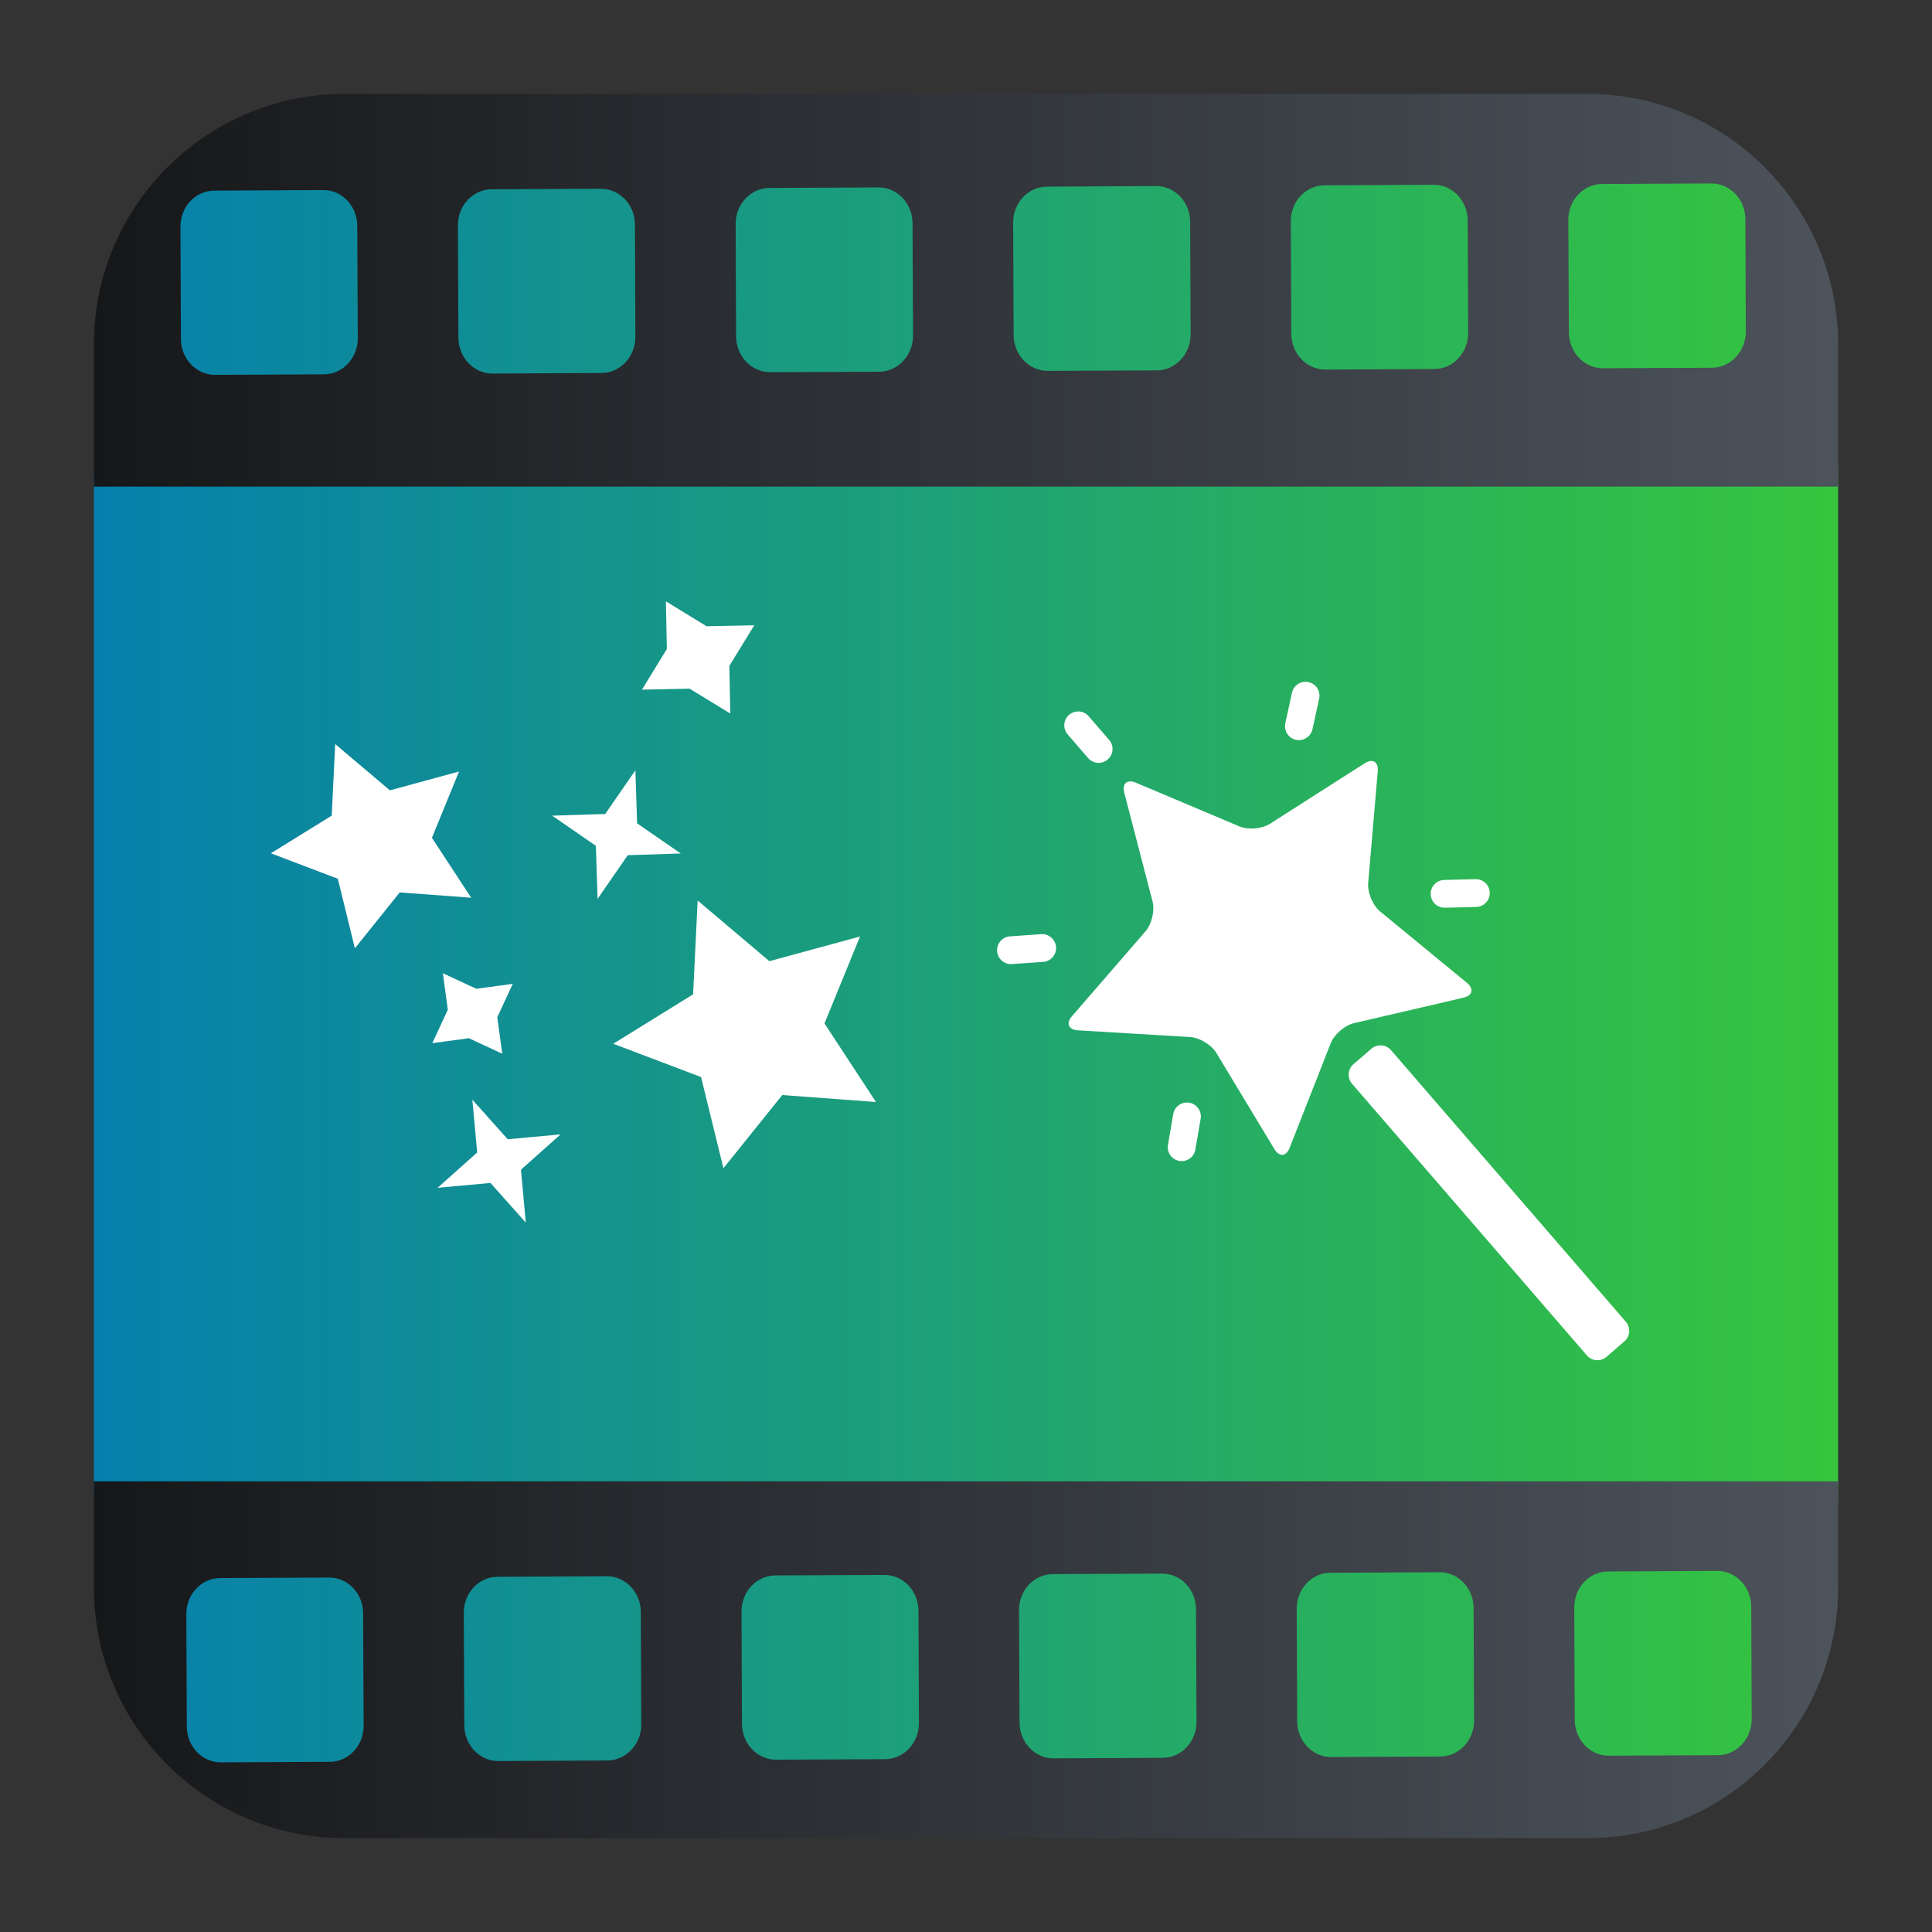 <svg clip-rule="evenodd" fill-rule="evenodd" stroke-linejoin="round" stroke-miterlimit="2" viewBox="0 0 48 48" xmlns="http://www.w3.org/2000/svg">
 <rect x="0" y="0" width="48" height="48" fill="#333333" stroke="none"/>
 <linearGradient id="a" x1="2.332" x2="45.668" y1="125.06" y2="125.06" gradientUnits="userSpaceOnUse">
  <stop stop-color="#067fad" offset="0"/>
  <stop stop-color="#36c53d" offset="1"/>
 </linearGradient>
 <linearGradient id="b" x1="2.332" x2="45.493" y1="212.056" y2="212.056" gradientUnits="userSpaceOnUse">
  <stop stop-color="#161719" offset="0"/>
  <stop stop-color="#4c535b" offset="1"/>
 </linearGradient>
 <path d="m45.668 12.089c0-3.438-.864-8.204-4.302-8.204l-34.359-.23c-3.438 0-4.675 4.996-4.675 8.434v24.715c0 3.438 1.611 7.829 5.049 7.829l33.957-.259c3.438 0 4.33-4.132 4.33-7.57z" fill="url(#a)"/>
 <path d="m2.332 12.089v-3.529c0-3.438 2.79-6.228 6.228-6.228h30.88c3.438 0 6.228 2.79 6.228 6.228v3.529zm43.336 24.715v2.636c0 3.438-2.79 6.228-6.228 6.228h-30.88c-3.438 0-6.228-2.79-6.228-6.228v-2.636zm-40.328-27.491 2.71-.013c.466-.002.841-.408.839-.897l-.013-2.792c-.002-.494-.379-.891-.845-.889l-2.71.014c-.466.002-.84.402-.838.896l.012 2.791c.002.49.379.892.845.89zm20.692-.099 2.711-.012c.465-.003.84-.409.838-.898l-.012-2.793c-.002-.492-.38-.89-.845-.888l-2.712.014c-.466.002-.843.402-.84.896l.012 2.792c.002.489.382.891.848.889zm13.791-.065 2.715-.013c.461-.003.838-.409.836-.898l-.011-2.792c-.002-.494-.384-.89-.844-.888l-2.716.013c-.463.002-.84.403-.838.895l.013 2.793c.002.489.382.892.845.89zm-20.687.098 2.712-.012c.461-.002.839-.409.837-.899l-.013-2.792c-.002-.492-.383-.889-.844-.887l-2.711.012c-.465.003-.842.404-.84.897l.011 2.792c.002.489.383.892.848.889zm-6.9.034 2.71-.014c.465-.002.842-.408.84-.897l-.011-2.792c-.002-.494-.383-.89-.848-.888l-2.711.013c-.466.002-.841.403-.839.895l.012 2.792c.002.49.381.893.847.891zm20.691-.099 2.714-.014c.463-.002.838-.408.836-.897l-.012-2.792c-.003-.494-.381-.89-.844-.888l-2.713.013c-.467.002-.84.403-.838.895l.012 2.792c.002.49.379.893.845.891zm7.042 34.438 2.715-.013c.461-.002.84-.406.836-.897l-.011-2.793c-.002-.491-.384-.89-.844-.888l-2.715.014c-.463.002-.841.404-.838.894l.012 2.793c.002.493.382.892.845.89zm-34.483.165 2.711-.013c.467-.002.84-.405.838-.898l-.013-2.793c-.002-.49-.379-.889-.845-.887l-2.71.013c-.466.002-.84.405-.838.896l.012 2.793c.002.491.379.891.845.889zm27.587-.132 2.714-.013c.463-.002.838-.405.836-.898l-.012-2.793c-.002-.49-.381-.889-.844-.887l-2.713.013c-.466.002-.84.405-.838.896l.012 2.793c.002.491.38.891.845.889zm-20.691.099 2.71-.013c.465-.002.843-.406.84-.897l-.011-2.794c-.002-.49-.383-.889-.848-.887l-2.711.014c-.466.002-.841.404-.839.894l.013 2.793c.002.493.38.892.846.89zm6.9-.033 2.712-.013c.462-.002.839-.406.837-.897l-.012-2.793c-.002-.491-.384-.889-.845-.887l-2.711.012c-.465.003-.842.405-.84.895l.011 2.793c.003.493.383.893.848.89zm6.896-.033 2.711-.013c.465-.002.84-.405.838-.898l-.012-2.793c-.002-.49-.38-.889-.845-.886l-2.711.012c-.467.002-.843.405-.841.895l.012 2.794c.002.491.382.892.848.889z" fill="url(#b)"/>
 <g fill="#fff" fill-rule="nonzero">
  <path d="m12.943 29.061.12 1.313-.878-.984-1.313.121.984-.878-.121-1.312.879.983 1.313-.12zm4.39-6.688 1.782 1.507 2.252-.613-.883 2.16 1.279 1.952-2.328-.173-1.462 1.819-.555-2.266-2.182-.827 1.984-1.228zm-4.978 2.899.385-.829-.906.123-.831-.386.123.907-.385.83.907-.123.83.385zm-4.113-5.008.086-1.778 1.359 1.15 1.718-.468-.674 1.647.975 1.489-1.775-.132-1.114 1.388-.424-1.728-1.664-.632zm6.795-.041-1.318.042 1.085.749.043 1.318.749-1.085 1.318-.042-1.085-.749-.043-1.318zm1.531-4.099-.024-1.184 1.011.619 1.184-.024-.619 1.009.024 1.184-1.01-.618-1.184.024z"/>
  <path d="m39.426 33.675c.124.144.344.16.487.036l.445-.385c.144-.124.16-.343.036-.487l-5.835-6.749c-.124-.143-.344-.159-.487-.035l-.445.384c-.144.124-.16.343-.036.487zm-9.728-5.114c-.032.188-.21.314-.398.282-.188-.033-.315-.211-.282-.399l.131-.765c.032-.188.211-.315.399-.282.188.032.314.21.282.398zm-1.477-9.115 2.57 1.085c.219.092.562.063.762-.065l2.35-1.501c.2-.127.348-.039.327.198l-.238 2.778c-.02.237.113.553.297.704l2.154 1.771c.184.151.144.318-.087.372l-2.717.632c-.231.054-.491.279-.578.5l-1.019 2.595c-.087.221-.258.236-.381.032l-1.441-2.387c-.122-.203-.417-.381-.654-.395l-2.784-.167c-.237-.015-.304-.173-.148-.352l1.826-2.108c.155-.179.234-.514.174-.744l-.702-2.699c-.059-.229.071-.342.289-.249zm-3.08 4.506c-.19.013-.355-.13-.368-.32-.014-.19.13-.355.32-.369l.775-.054c.191-.013.356.131.369.321s-.13.355-.321.368zm11.534-1.419c.191-.004.342-.163.337-.353-.004-.191-.163-.342-.353-.337l-.777.019c-.191.005-.342.163-.337.353.005.191.163.342.354.337zm-9.627-4.738.509.588c.124.144.108.362-.036.486-.144.125-.362.109-.487-.035l-.508-.588c-.125-.144-.109-.362.035-.487.145-.124.363-.108.487.036zm5.726-.437-.166.759c-.04.186-.225.304-.411.263-.186-.04-.304-.224-.264-.41l.166-.759c.041-.187.225-.305.411-.264.187.041.305.225.264.411z"/>
 </g>
</svg>
